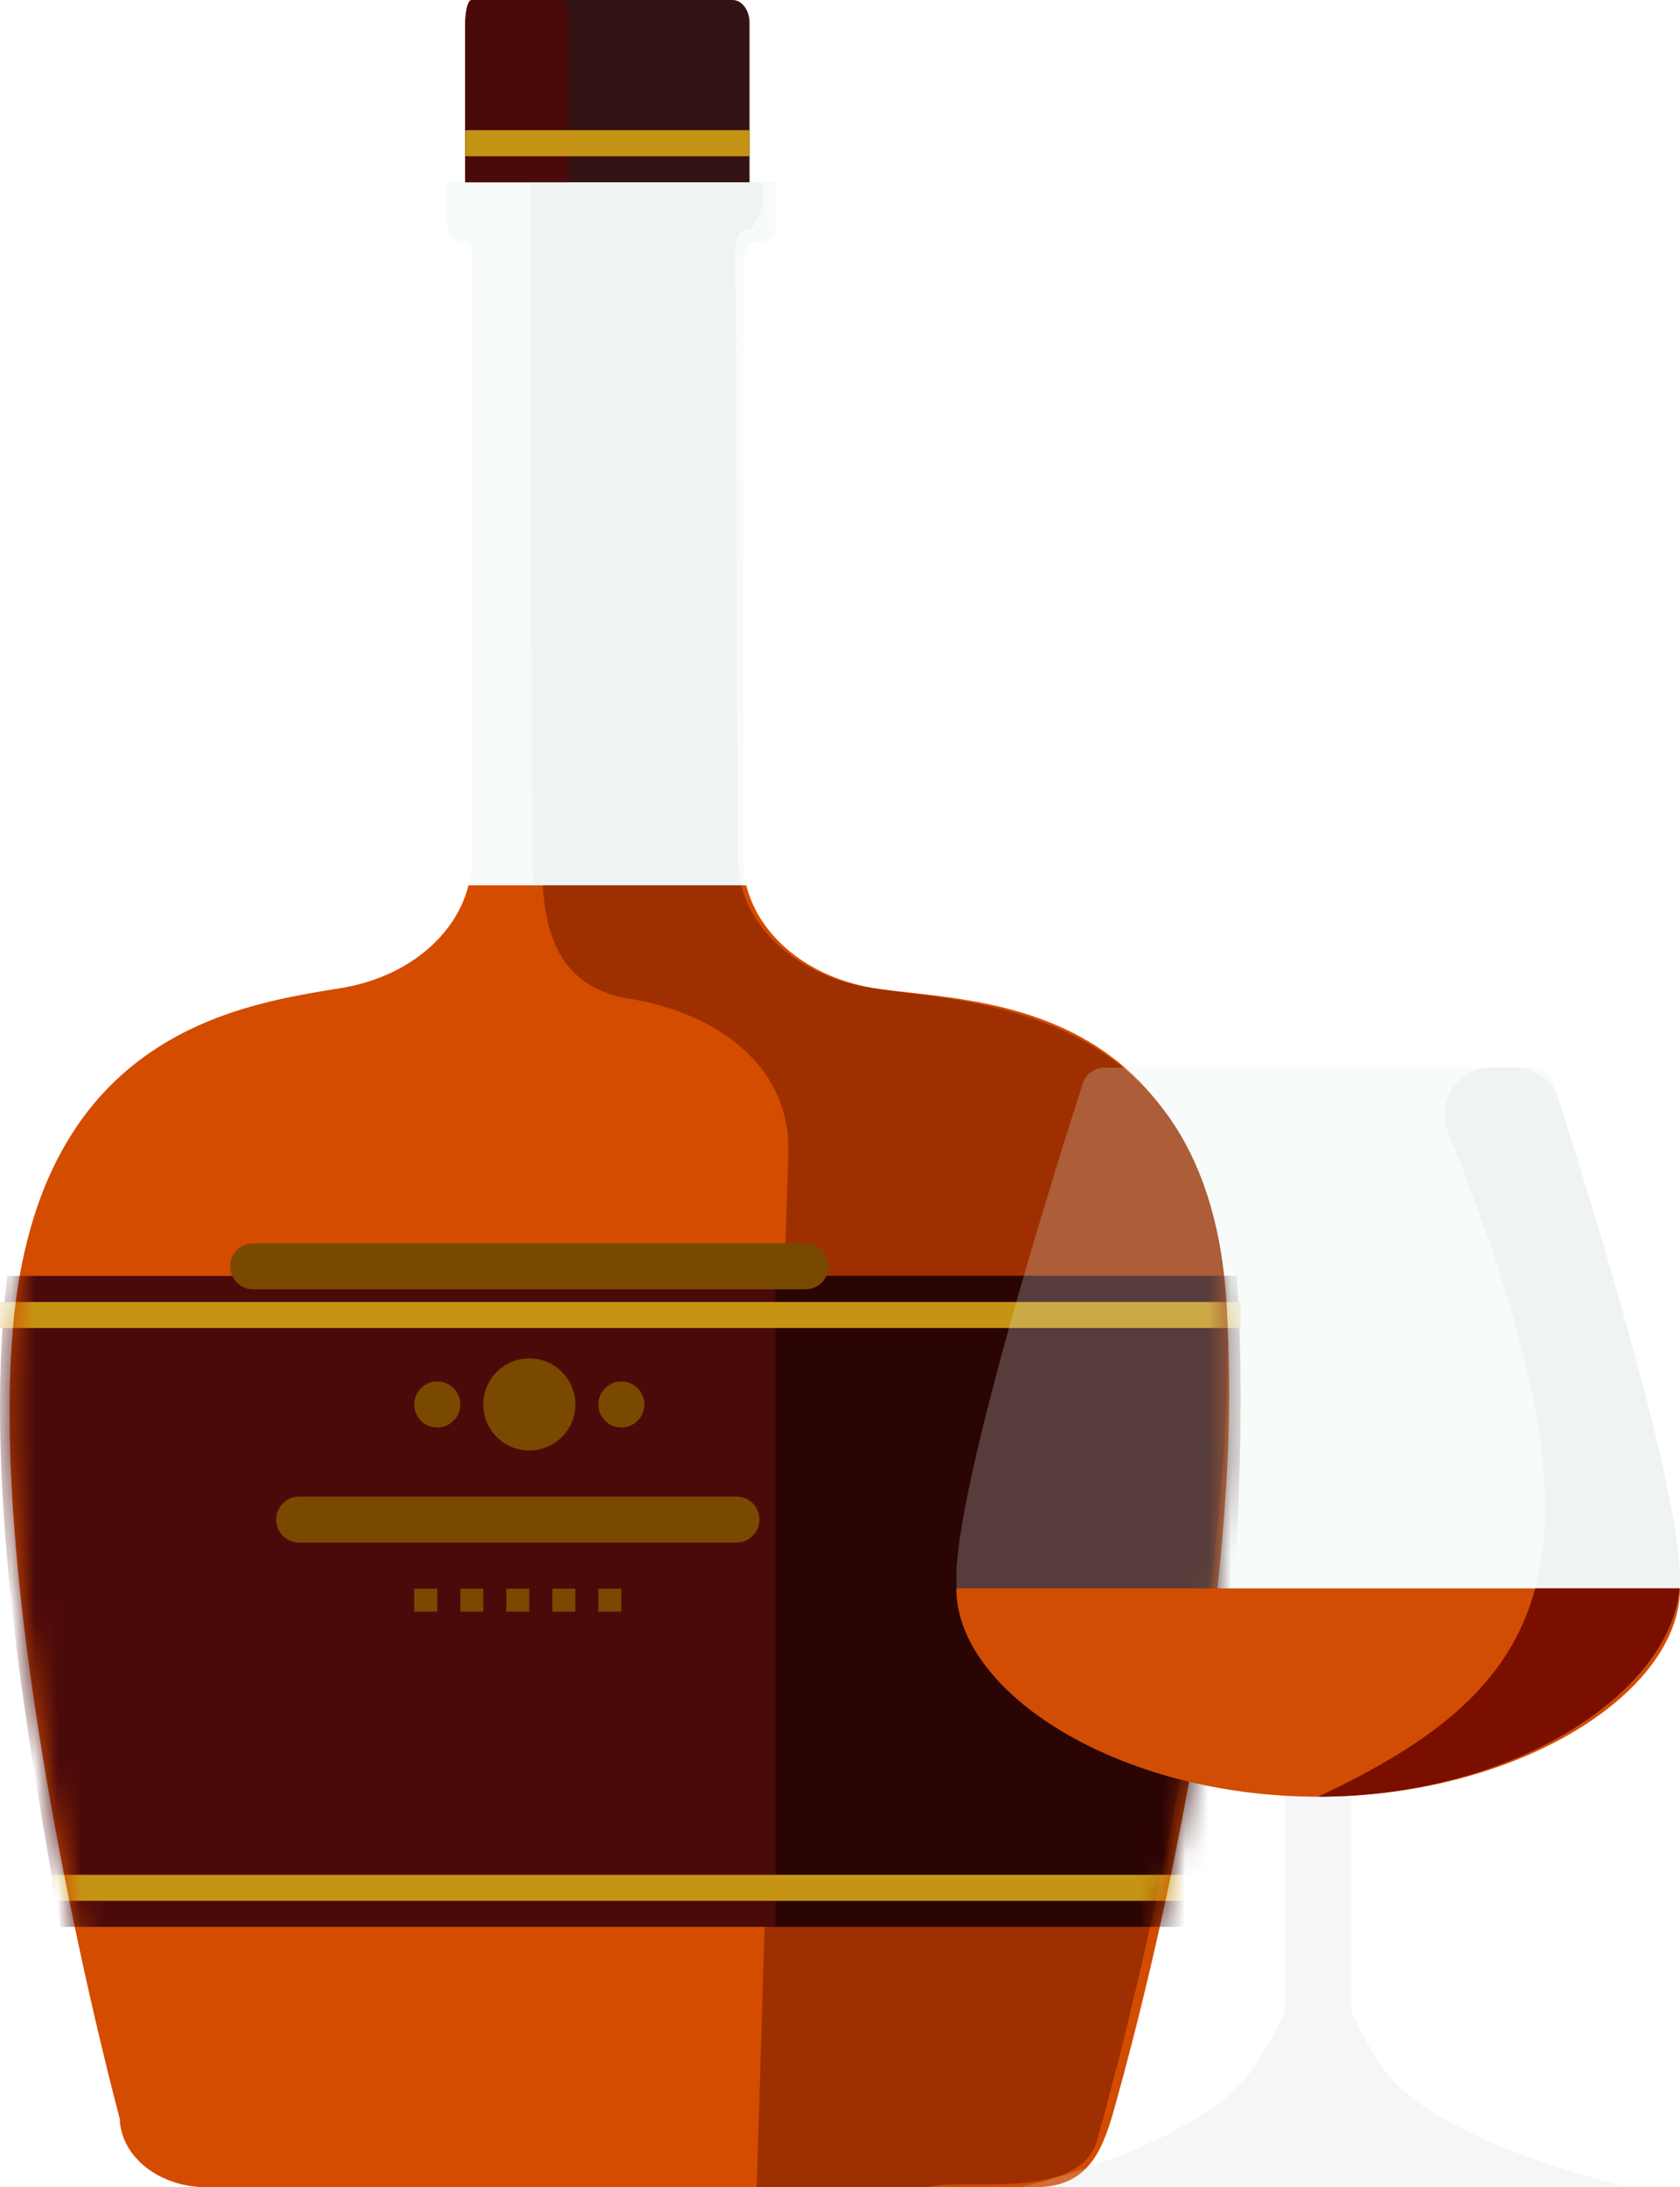 <svg width="73" height="95" viewBox="0 0 73 95" fill="none" xmlns="http://www.w3.org/2000/svg">
<g clip-path="url(#clip0)">
<path d="M37.913 42.964C34.636 42.414 32.288 40.09 32.288 37.396V11.346C32.288 10.868 32.536 10.48 33.131 10.48C33.692 10.48 33.692 10.092 33.692 9.613V7.917L19.42 7.917V9.613C19.42 10.092 19.477 10.48 20.071 10.48C20.666 10.48 20.497 10.868 20.497 11.346V37.396C20.497 40.09 18.149 42.414 14.872 42.964C10.714 43.662 7.768 46.647 7.864 50.063L9.047 92.027C9.094 93.68 10.773 95 12.828 95H39.957C42.012 95 43.691 93.68 43.737 92.027L44.921 50.063C45.017 46.647 42.071 43.662 37.913 42.964Z" fill="#DFEDE7" fill-opacity="0.24"/>
<path d="M32.569 7.917H20.215V0.987C20.215 0.442 20.546 0 20.954 0H31.83C32.238 0 32.569 0.442 32.569 0.987V7.917Z" fill="#331313"/>
<path d="M24.708 7.917H20.215V0.987C20.215 0.442 20.336 0 20.484 0H24.439C24.587 0 24.708 0.442 24.708 0.987V7.917Z" fill="#4B0A0A"/>
<path d="M14.872 42.905C10.714 43.603 1.685 44.673 0.562 57.679C-0.562 70.684 5.204 92.023 5.204 92.023C5.251 93.678 6.93 95 8.985 95H44.923C46.978 95 47.731 93.869 48.292 92.023C48.292 92.023 54.08 72.452 53.346 57.679C52.613 42.905 42.07 43.604 37.913 42.905C35.101 42.433 32.974 40.652 32.427 38.452H20.358C19.81 40.652 17.684 42.433 14.872 42.905Z" fill="#D34C00"/>
<path d="M37.79 42.905C37.627 42.878 37.467 42.846 37.31 42.811C37.284 42.805 37.258 42.8 37.233 42.794C37.083 42.759 36.935 42.72 36.789 42.678C36.762 42.67 36.735 42.662 36.708 42.654C36.56 42.61 36.415 42.563 36.273 42.511C36.258 42.506 36.244 42.5 36.23 42.495C36.088 42.443 35.949 42.388 35.813 42.329C35.801 42.324 35.79 42.319 35.779 42.315C35.64 42.254 35.505 42.189 35.372 42.122C35.352 42.111 35.333 42.102 35.313 42.091C35.182 42.023 35.054 41.952 34.929 41.877C34.915 41.869 34.902 41.861 34.888 41.852C34.626 41.694 34.379 41.521 34.148 41.337C34.141 41.331 34.134 41.326 34.127 41.32C34.013 41.228 33.903 41.132 33.796 41.034C33.788 41.027 33.781 41.02 33.773 41.013C33.444 40.705 33.155 40.37 32.914 40.013C32.913 40.011 32.91 40.007 32.91 40.007C32.585 39.524 32.346 39.001 32.207 38.452H23.585C23.729 40.759 24.447 42.896 27.319 43.37C31.55 44.069 34.353 46.592 34.255 50.013L32.881 95H39.87C40.131 95 40.386 94.979 40.633 94.94C42.362 94.664 47.169 95.566 47.731 92.738C47.731 92.738 53.346 73.118 53.346 58.244C53.346 43.37 42.02 43.603 37.79 42.905Z" fill="#9E2F00"/>
<path d="M23.023 7.917L23.12 36.733C23.12 37.303 23.129 37.875 23.154 38.441H32.2C32.103 37.887 32.051 37.316 32.051 36.733L31.954 11.31C31.954 10.58 31.908 9.988 32.543 9.988C32.616 9.988 33.131 9.397 33.131 8.667V7.917L23.023 7.917Z" fill="#D7E0DC" fill-opacity="0.24"/>
<mask id="mask0" mask-type="alpha" maskUnits="userSpaceOnUse" x="0" y="22" width="54" height="73">
<path d="M14.872 42.905C10.714 43.603 1.685 44.672 0.562 57.678C-0.562 70.684 5.204 92.023 5.204 92.023C5.251 93.678 6.93 95 8.985 95H44.923C46.978 95 47.731 93.869 48.292 92.023C48.292 92.023 54.08 72.452 53.346 57.678C52.613 42.905 42.07 43.603 37.913 42.905C35.101 42.433 32.974 40.652 32.427 38.452H20.358C19.81 40.652 17.684 42.432 14.872 42.905Z" fill="#FF8500"/>
</mask>
<g mask="url(#mask0)">
<path d="M0.316 55.416H53.584C53.97 58.244 54.742 66.726 50.689 83.69H2.632C1.474 76.905 -0.842 65.03 0.316 55.416Z" fill="#4B0A0A"/>
<path d="M33.692 55.416H53.732C53.941 58.244 54.359 66.726 52.164 83.69H33.692C33.692 74.643 33.692 65.595 33.692 55.416Z" fill="#2B0404"/>
<rect x="2.246" y="81.428" width="49.415" height="1.131" fill="#C59414"/>
<rect y="56.548" width="53.908" height="1.131" fill="#C59414"/>
</g>
<path d="M11 54C10.448 54 10 54.448 10 55C10 55.552 10.448 56 11 56H35C35.552 56 36 55.552 36 55C36 54.448 35.552 54 35 54H11Z" fill="#794900"/>
<path d="M13 65C12.448 65 12 65.448 12 66C12 66.552 12.448 67 13 67H32C32.552 67 33 66.552 33 66C33 65.448 32.552 65 32 65H13Z" fill="#794900"/>
<path d="M18 69H19V70H18V69Z" fill="#794900"/>
<path d="M21 69H20V70H21V69Z" fill="#794900"/>
<path d="M22 69H23V70H22V69Z" fill="#794900"/>
<path d="M25 69H24V70H25V69Z" fill="#794900"/>
<path d="M26 69H27V70H26V69Z" fill="#794900"/>
<path d="M19 60C18.448 60 18 60.448 18 61C18 61.552 18.448 62 19 62C19.552 62 20 61.552 20 61C20 60.448 19.552 60 19 60Z" fill="#794900"/>
<path d="M26 61C26 60.448 26.448 60 27 60C27.552 60 28 60.448 28 61C28 61.552 27.552 62 27 62C26.448 62 26 61.552 26 61Z" fill="#794900"/>
<path d="M23 59C21.895 59 21 59.895 21 61C21 62.105 21.895 63 23 63C24.105 63 25 62.105 25 61C25 59.895 24.105 59 23 59Z" fill="#794900"/>
<rect x="20.215" y="5.655" width="12.354" height="1.131" fill="#C59414"/>
<path d="M60.165 89.911C59.609 89.123 59.125 88.269 58.721 87.362V76.339C58.721 75.889 58.569 75.458 58.298 75.14C58.027 74.822 57.66 74.643 57.277 74.643C56.894 74.643 56.527 74.822 56.256 75.14C55.985 75.458 55.833 75.889 55.833 76.339V87.362C55.429 88.269 54.945 89.123 54.389 89.911C52.535 92.509 47.185 94.301 44.362 95H70.754C67.93 94.301 62.019 92.509 60.165 89.911Z" fill="#D7E0DC" fill-opacity="0.24"/>
<path d="M73 68.536C73 73.286 65.96 78.036 57.277 78.036C48.593 78.036 41.554 73.286 41.554 68.536C41.554 64.348 45.998 50.314 47.05 47.051C47.183 46.64 47.563 46.369 47.995 46.369H66.558C66.99 46.369 67.371 46.64 67.504 47.051C68.556 50.314 73 64.348 73 68.536Z" fill="#DFEDE7" fill-opacity="0.24"/>
<path d="M66.005 76.309C70.223 74.503 73 71.519 73 68.536C73 64.596 69.066 51.94 67.725 47.739C67.462 46.916 66.698 46.369 65.834 46.369H64.791C63.358 46.369 62.395 47.844 62.927 49.174C68.076 62.027 68.342 68.581 64.608 73.005C63.229 74.638 64.041 77.151 66.005 76.309Z" fill="#D7E0DC" fill-opacity="0.24"/>
<path d="M73 68.988C73 73.512 65.96 78.036 57.277 78.036C48.593 78.036 41.554 73.512 41.554 68.988H73Z" fill="#D14D03"/>
<path d="M57.277 78.036C62.348 75.652 65.598 73.135 66.71 68.988H72.979C72.551 73.583 65.685 78.036 57.277 78.036Z" fill="#7A0F00"/>
</g>
<defs>
<clipPath id="clip0">
<rect width="73" height="95" fill="white"/>
</clipPath>
</defs>
</svg>
